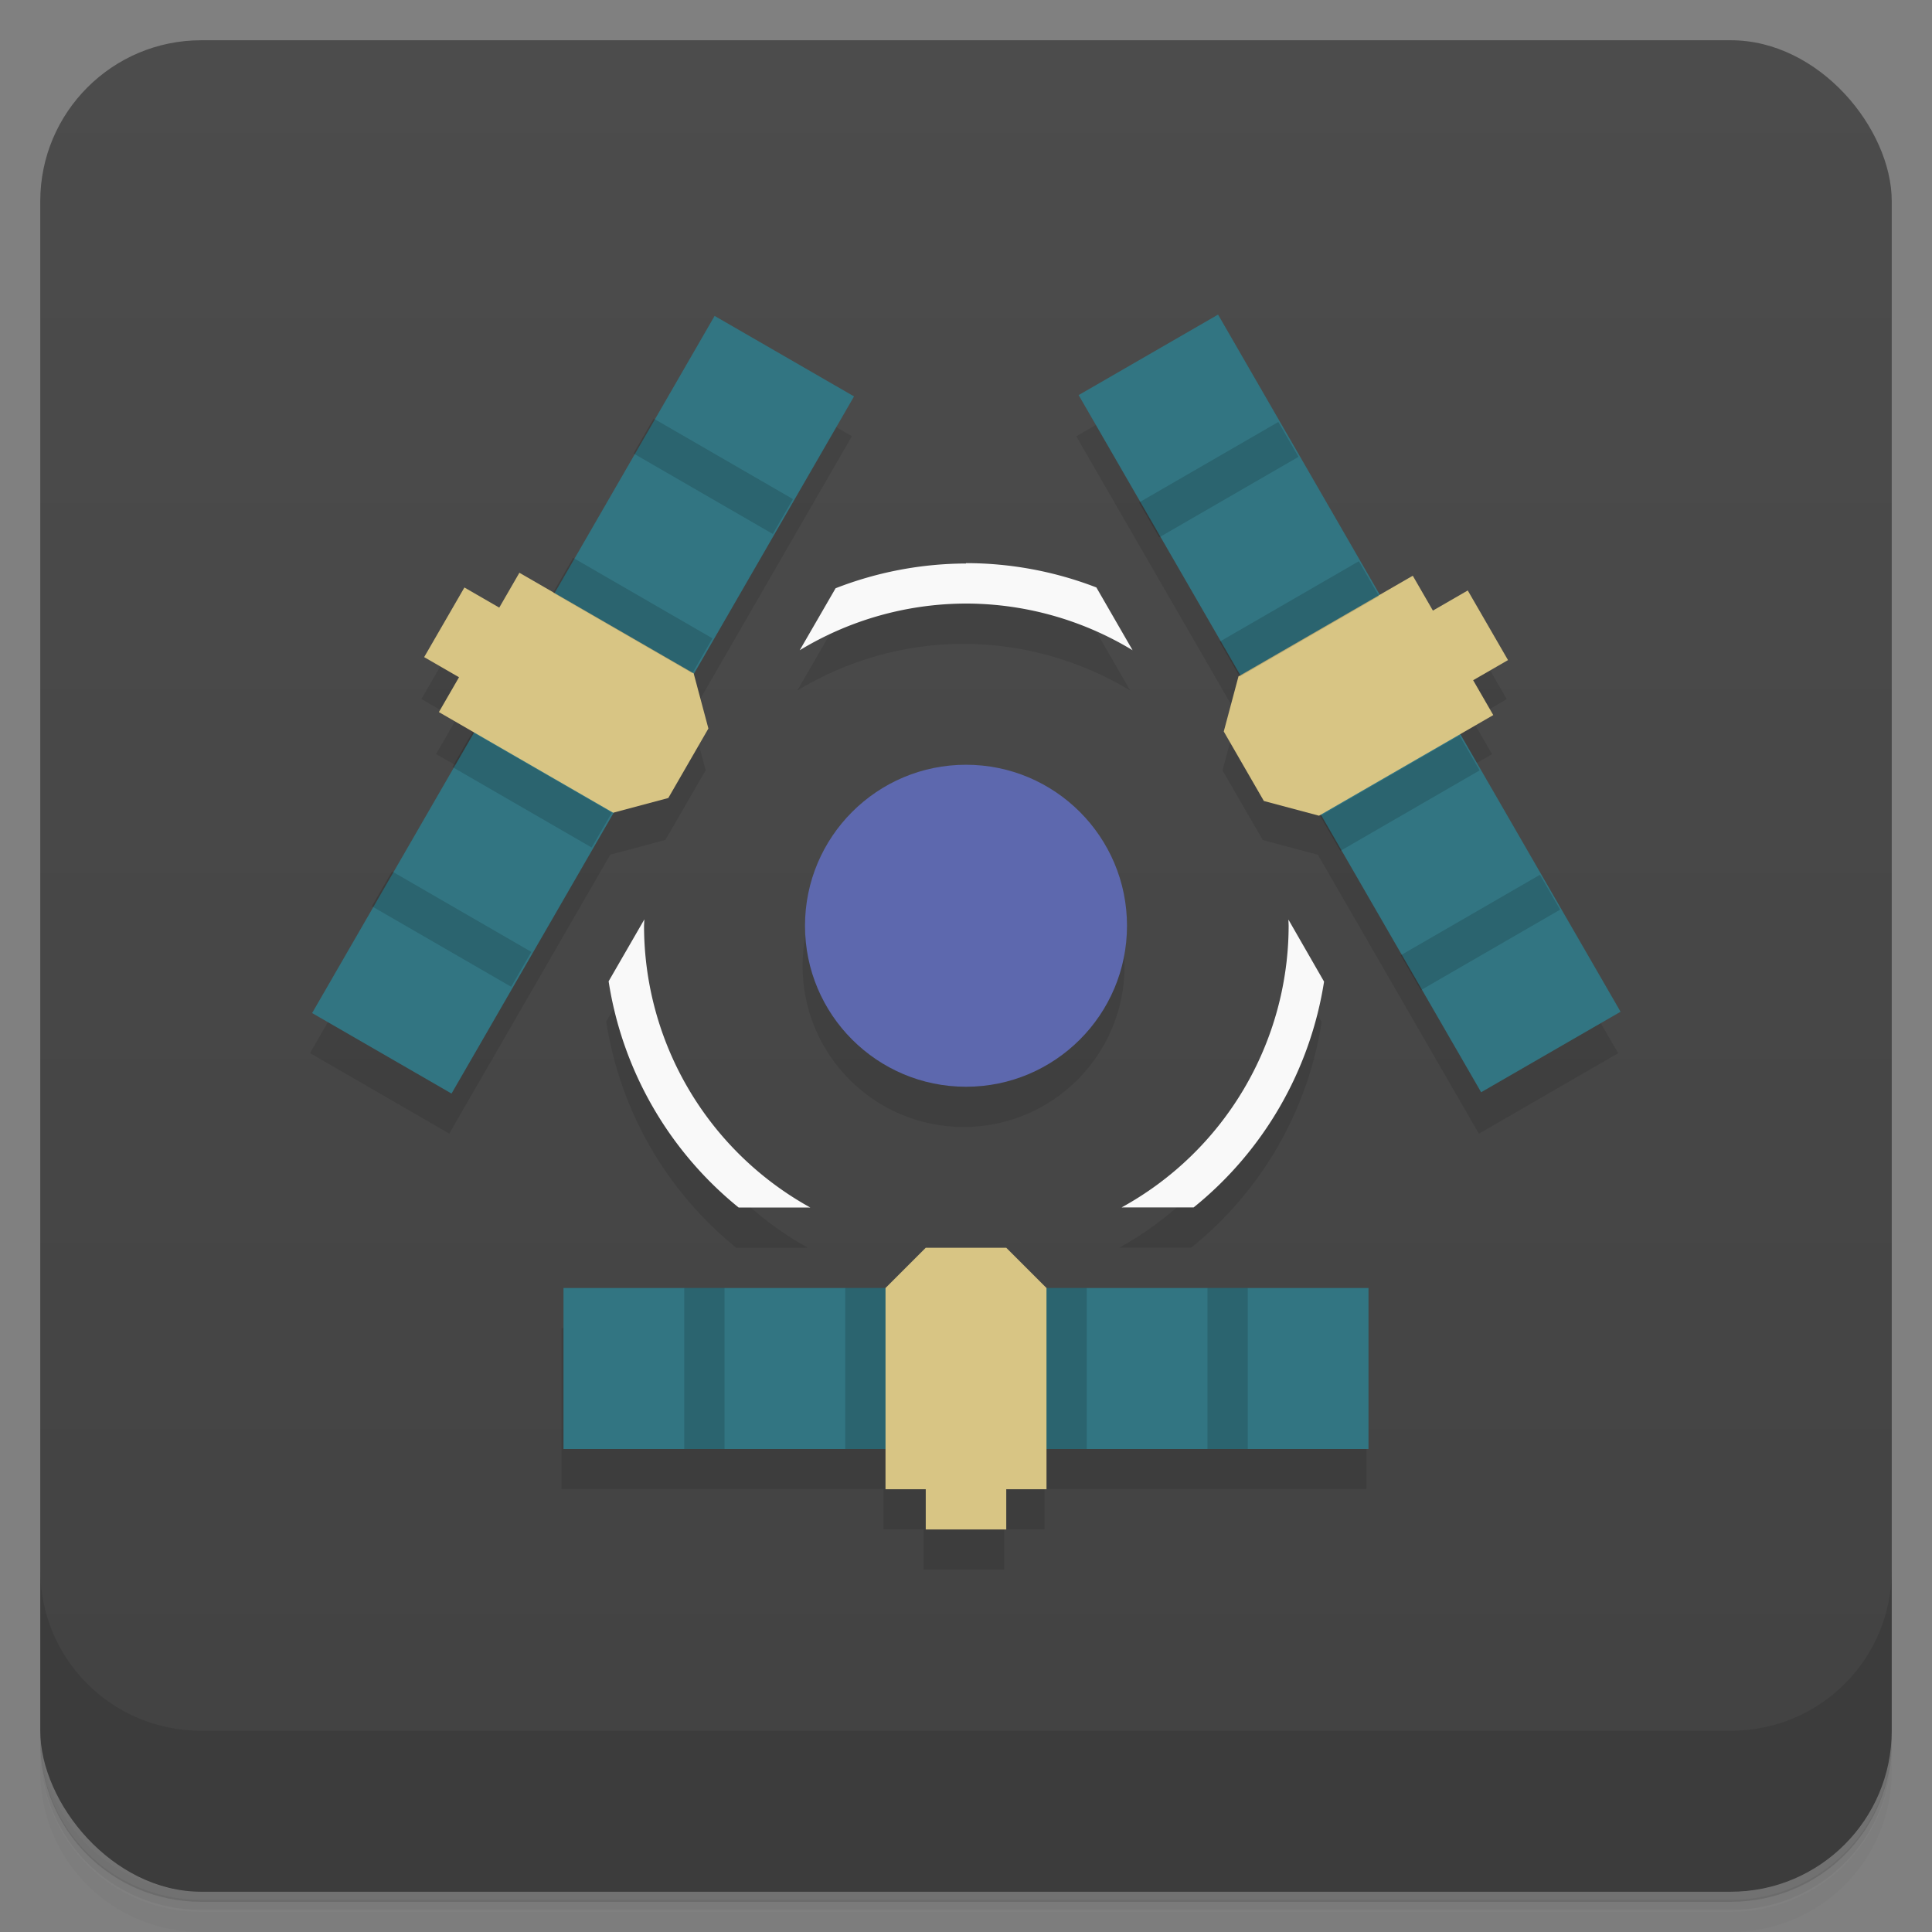<svg version="1.1" viewBox="0 0 48 48" xmlns="http://www.w3.org/2000/svg">
 <rect x="0" y="0" width="48" height="48" fill="#808080" stroke="none"/>
 <defs>
  <linearGradient id="bg" x2="0" y1="1" y2="47" gradientUnits="userSpaceOnUse">
   <stop style="stop-color:#4c4c4c" offset="0"/>
   <stop style="stop-color:#424242" offset="1"/>
  </linearGradient>
 </defs>
 <path d="m1 43v0.25c0 2.22 1.78 4 4 4h38c2.22 0 4-1.78 4-4v-0.25c0 2.22-1.78 4-4 4h-38c-2.22 0-4-1.78-4-4zm0 0.5v0.5c0 2.22 1.78 4 4 4h38c2.22 0 4-1.78 4-4v-0.5c0 2.22-1.78 4-4 4h-38c-2.22 0-4-1.78-4-4z" style="opacity:.02"/>
 <path d="m1 43.2v0.25c0 2.22 1.78 4 4 4h38c2.22 0 4-1.78 4-4v-0.25c0 2.22-1.78 4-4 4h-38c-2.22 0-4-1.78-4-4z" style="opacity:.05"/>
 <path d="m1 43v0.25c0 2.22 1.78 4 4 4h38c2.22 0 4-1.78 4-4v-0.25c0 2.22-1.78 4-4 4h-38c-2.22 0-4-1.78-4-4z" style="opacity:.1"/>
 <rect x="1" y="1" width="46" height="46" rx="4" style="fill:url(#bg)"/>
 <path d="m1 39v4c0 2.22 1.78 4 4 4h38c2.22 0 4-1.78 4-4v-4c0 2.22-1.78 4-4 4h-38c-2.22 0-4-1.78-4-4z" style="opacity:.1"/>
 <path d="m17.7 8.84-4 6.93-2.23-0.133-1 1.73 0.865 0.5-0.5 0.867 0.867 0.5-4 6.93 3.46 2 4-6.93 1.37-0.367 1-1.73-0.367-1.37 4-6.93zm12.5 0-3.46 2 4 6.93-0.367 1.37 1 1.73 1.37 0.367 4 6.93 3.46-2-4-6.93 0.867-0.5-0.5-0.867 0.865-0.5-1-1.73-2.23 0.133zm-6.26 6.16c-1.11 0.003-2.21 0.212-3.24 0.615l-0.891 1.54c1.25-0.756 2.68-1.16 4.13-1.16 1.46 0.004 2.89 0.406 4.14 1.16l-0.9-1.56c-1.03-0.398-2.13-0.603-3.24-0.604zm0 5c-2.21 0-4 1.79-4 4s1.79 4 4 4 4-1.79 4-4-1.79-4-4-4zm-7.99 3.84-0.889 1.54c0.342 2.21 1.49 4.21 3.23 5.62h1.78c-2.55-1.41-4.13-4.09-4.13-7 0.002-0.053 0.005-0.105 0.008-0.158zm16 0.006c0.002 0.051 0.004 0.102 0.006 0.152-0.004 2.91-1.59 5.6-4.15 7h1.79c1.74-1.4 2.9-3.4 3.24-5.61zm-18 9.15v4h8v1h1v1h2v-1h1v-1h8v-4z" style="opacity:.1"/>
 <circle cx="24" cy="23" r="4" style="fill:#5d68ae"/>
 <rect x="14" y="32" width="20" height="4" style="fill:#327582"/>
 <path d="m23 31-1 1v5h1v1h2v-1h1v-5l-1-1z" style="fill:#d8c584"/>
 <path d="m17 32v4h1v-4zm4 0v4h1v-4zm5 0v4h1v-4zm4 0v4h1v-4z" style="opacity:.15"/>
 <rect transform="rotate(120)" x="-2.08" y="-23.3" width="20" height="4" style="fill:#327582"/>
 <path d="m17.6 18.1-0.366-1.37-4.33-2.5-0.5 0.866-0.866-0.5-1 1.73 0.866 0.5-0.5 0.866 4.33 2.5 1.37-0.366z" style="fill:#d8c584"/>
 <path d="m19.7 12.4-3.46-2-0.5 0.866 3.46 2zm-2 3.46-3.46-2-0.5 0.866 3.46 2zm-2.5 4.33-3.46-2-0.5 0.866 3.46 2zm-2 3.46-3.46-2-0.5 0.866 3.46 2z" style="opacity:.15"/>
 <rect transform="rotate(240)" x="-41.9" y="18.3" width="20" height="4" style="fill:#327582"/>
 <path d="m31.4 19.9 1.37 0.366 4.33-2.5-0.5-0.866 0.866-0.5-1-1.73-0.866 0.5-0.5-0.866-4.33 2.5-0.366 1.37z" style="fill:#d8c584"/>
 <path d="m35.3 24.6 3.46-2-0.5-0.866-3.46 2zm-2-3.46 3.46-2-0.5-0.866-3.46 2zm-2.5-4.33 3.46-2-0.5-0.866-3.46 2zm-2-3.46 3.46-2-0.5-0.866-3.46 2z" style="opacity:.15"/>
 <path d="m24 14a9 9 0 0 0-3.24 0.615l-0.891 1.54a8 8 0 0 1 4.13-1.16 8 8 0 0 1 4.14 1.16l-0.9-1.56a9 9 0 0 0-3.24-0.604zm-7.99 8.84-0.889 1.54a9 9 0 0 0 3.23 5.62h1.78a8 8 0 0 1-4.13-7 8 8 0 0 1 0.008-0.158zm16 0.006a8 8 0 0 1 0.006 0.152 8 8 0 0 1-4.15 7h1.79a9 9 0 0 0 3.24-5.61z" style="fill:#f9f9f9"/>
</svg>
